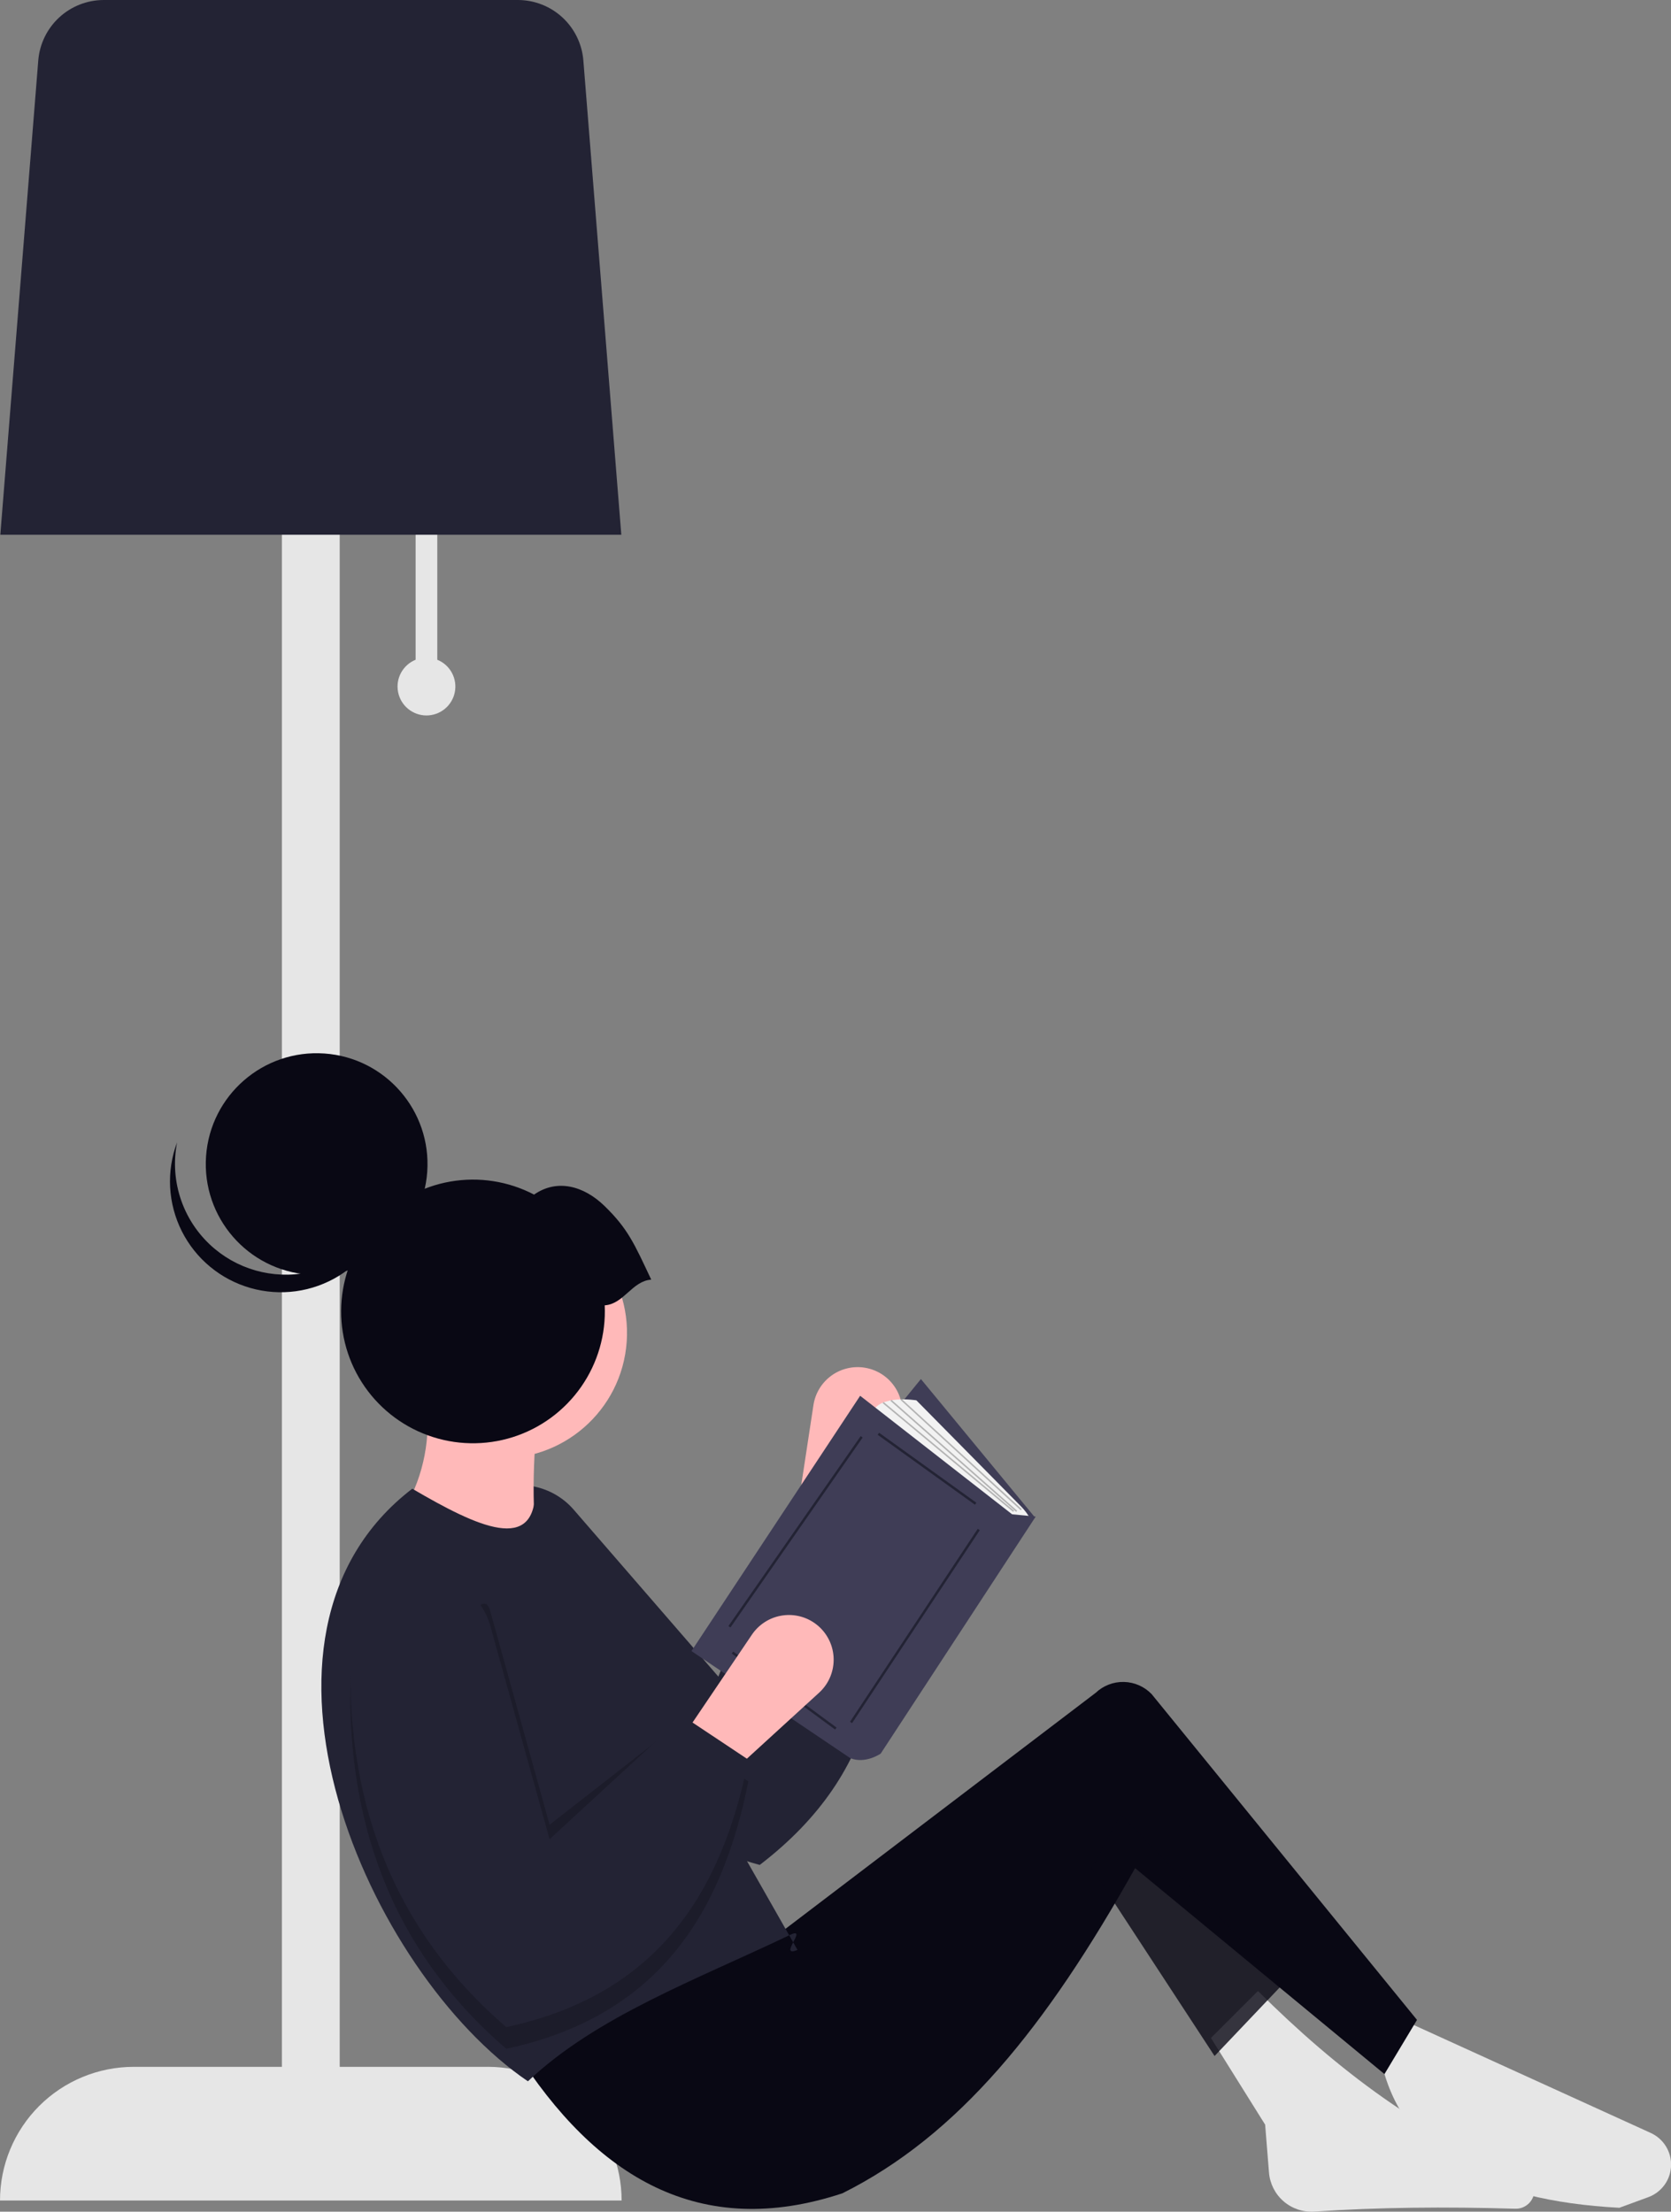 <svg width="105" height="139" viewBox="0 0 105 139" fill="none" xmlns="http://www.w3.org/2000/svg">
<rect x="0" y="0" width="105" height="139" fill="#808080" stroke="none"/>
<path d="M27.478 41.464V32.701H26.116V41.464C25.725 41.622 25.401 41.911 25.2 42.282C24.999 42.653 24.933 43.081 25.014 43.495C25.095 43.909 25.316 44.282 25.642 44.55C25.967 44.818 26.375 44.965 26.797 44.965C27.219 44.965 27.627 44.818 27.953 44.55C28.278 44.282 28.5 43.909 28.58 43.495C28.661 43.081 28.595 42.653 28.394 42.282C28.193 41.911 27.869 41.622 27.478 41.464Z" fill="#E6E6E6"/>
<path d="M30.657 129.897H21.347V16.805H17.713V129.897H8.403C7.3 129.897 6.207 130.114 5.188 130.536C4.168 130.958 3.242 131.577 2.461 132.357C1.681 133.137 1.062 134.064 0.64 135.083C0.217 136.103 2.84673e-05 137.195 0 138.299H39.06C39.06 136.07 38.175 133.933 36.599 132.357C35.023 130.782 32.886 129.896 30.658 129.896L30.657 129.897Z" fill="#E6E6E6"/>
<path d="M0.02 33.609H39.041L36.655 3.783C36.568 2.755 36.099 1.796 35.341 1.096C34.582 0.396 33.589 0.005 32.557 0H6.504C5.472 0.005 4.479 0.396 3.72 1.096C2.962 1.796 2.493 2.755 2.406 3.783L0.02 33.609Z" fill="#232334"/>
<path d="M54.352 85.959C53.985 85.898 53.609 85.91 53.247 85.996C52.885 86.081 52.543 86.238 52.242 86.456C51.941 86.674 51.686 86.951 51.492 87.268C51.299 87.586 51.17 87.939 51.114 88.307L50.016 95.517L53.754 96.508L56.493 89.79C56.652 89.4 56.721 88.979 56.695 88.558C56.669 88.138 56.549 87.728 56.344 87.36C56.138 86.992 55.852 86.675 55.508 86.432C55.163 86.19 54.768 86.028 54.352 85.959L54.352 85.959Z" fill="#FFB9B9"/>
<path d="M54.282 95.503C56.357 103.747 55.464 111.287 47.739 117.208C38.474 114.654 32.312 108.492 28.552 99.536C28.318 98.979 28.199 98.38 28.203 97.777C28.207 97.173 28.333 96.576 28.574 96.022C28.815 95.468 29.166 94.969 29.605 94.555C30.044 94.14 30.563 93.819 31.13 93.61C31.981 93.297 32.908 93.251 33.787 93.477C34.665 93.704 35.454 94.192 36.048 94.878L45.139 105.372L49.404 94.791L54.282 95.503Z" fill="#232334"/>
<path d="M101.754 138.755C93.294 138.305 88.038 135.401 86.766 129.444L88.128 126.946L103.728 134.052C104.122 134.232 104.454 134.524 104.681 134.893C104.908 135.261 105.021 135.689 105.004 136.121C104.988 136.554 104.843 136.971 104.589 137.321C104.334 137.671 103.981 137.938 103.575 138.087L101.754 138.755Z" fill="#E6E6E6"/>
<path d="M95.216 138.815C90.82 138.681 86.593 138.723 82.588 138.994C81.885 139.042 81.192 138.811 80.659 138.351C80.125 137.891 79.795 137.24 79.739 136.538L79.498 133.532L76.092 128.081L79.044 125.129C84.005 130.07 89.446 134.221 95.909 136.688C96.116 136.83 96.272 137.036 96.353 137.274C96.434 137.513 96.436 137.771 96.358 138.01C96.28 138.25 96.127 138.457 95.921 138.602C95.715 138.747 95.468 138.822 95.216 138.814L95.216 138.815Z" fill="#E6E6E6"/>
<path d="M71.324 117.408C65.711 127.451 60.192 134.222 52.929 137.847C43.996 140.795 37.466 136.889 32.377 128.877L47.14 119.111L49.297 121.269L68.85 106.39C69.327 105.938 69.964 105.692 70.622 105.707C71.279 105.722 71.905 105.995 72.362 106.468L89.039 126.946L86.995 130.352L71.324 117.408Z" fill="#090814"/>
<path opacity="0.798" d="M76.319 129.217L68.598 117.408L70.414 114.002L80.633 124.675L76.319 129.217Z" fill="#090814"/>
<path d="M33.854 98.105L25.225 95.153C26.502 93.124 27.061 90.725 26.814 88.34H33.854C33.453 91.805 33.393 95.092 33.854 98.105Z" fill="#FFB9B9"/>
<path d="M50.112 122.548C48.819 123.079 50.86 121.024 49.636 121.609C43.723 124.438 37.467 126.734 33.172 130.806C23.136 123.991 13.834 102.824 25.905 93.563C30.024 95.974 33.706 97.7 33.626 93.563L50.112 122.548Z" fill="#232334"/>
<path opacity="0.2" d="M47.024 109.687L42.823 108.211L34.534 114.683L30.819 101.306C30.561 100.378 30.143 100.848 29.544 101.493C28.919 100.914 28.142 100.527 27.303 100.376C26.465 100.225 25.602 100.316 24.814 100.64C24.026 100.963 23.348 101.505 22.858 102.202C22.368 102.899 22.087 103.721 22.049 104.571C21.606 114.275 24.533 122.483 31.809 128.762C41.326 126.724 45.365 120.295 47.024 111.958L46.575 111.658C46.74 111.013 46.89 110.356 47.024 109.687Z" fill="black"/>
<path d="M47.363 99.564L54.43 107.871L65.029 95.361L57.867 86.671L47.363 99.564Z" fill="#3F3D56"/>
<path d="M63.216 95.648L54.812 88.772C55.289 87.627 57.582 88.008 57.582 88.008L64.16 94.677C64.389 94.91 64.585 95.172 64.744 95.458L63.216 95.648Z" fill="#F2F2F2"/>
<path d="M63.598 95.171L54.049 87.722L43.449 103.766L53.43 110.497C54.384 110.879 55.34 110.211 55.34 110.211L65.08 95.314L63.598 95.171Z" fill="#3F3D56"/>
<path d="M55.241 90.047L55.15 90.173L61.262 94.569L61.352 94.443L55.241 90.047Z" fill="#232334"/>
<path d="M61.438 96.084L53.412 108.211L53.541 108.296L61.568 96.169L61.438 96.084Z" fill="#232334"/>
<path d="M46.074 103.797L45.982 103.922L52.474 108.699L52.566 108.574L46.074 103.797Z" fill="#232334"/>
<path d="M54.081 90.257L45.773 102.193L45.901 102.282L54.208 90.345L54.081 90.257Z" fill="#232334"/>
<path d="M56.648 87.914L56.584 87.984L64.14 94.919L64.205 94.849L56.648 87.914Z" fill="#B3B3B3"/>
<path d="M56.018 87.974L55.955 88.046L63.852 95.017L63.916 94.946L56.018 87.974Z" fill="#B3B3B3"/>
<path d="M55.524 88.112L55.463 88.186L63.66 95.016L63.721 94.943L55.524 88.112Z" fill="#B3B3B3"/>
<path d="M51.179 102.003C50.874 101.79 50.529 101.64 50.165 101.562C49.801 101.484 49.426 101.479 49.06 101.547C48.694 101.615 48.345 101.755 48.034 101.96C47.723 102.164 47.456 102.427 47.247 102.736L43.164 108.779L46.116 111.277L51.47 106.382C51.782 106.098 52.025 105.747 52.182 105.356C52.339 104.964 52.406 104.543 52.378 104.122C52.35 103.702 52.228 103.293 52.02 102.926C51.813 102.559 51.525 102.243 51.179 102.003Z" fill="#FFB9B9"/>
<path d="M47.025 110.595C45.365 118.933 41.326 125.362 31.809 127.4C24.533 121.121 21.606 112.912 22.049 103.209C22.077 102.606 22.226 102.015 22.489 101.471C22.751 100.927 23.121 100.442 23.576 100.045C24.031 99.648 24.562 99.347 25.136 99.161C25.71 98.975 26.317 98.907 26.918 98.961C27.822 99.043 28.679 99.398 29.376 99.98C30.072 100.561 30.576 101.341 30.819 102.215L34.534 115.592L42.922 107.861L47.025 110.595Z" fill="#232334"/>
<path d="M30.974 91.631C35.312 91.935 39.075 88.665 39.38 84.327C39.684 79.989 36.414 76.225 32.076 75.921C27.737 75.617 23.974 78.887 23.67 83.225C23.366 87.563 26.636 91.327 30.974 91.631Z" fill="#FFB9B9"/>
<path d="M19.41 80.108C23.247 80.377 26.577 77.484 26.846 73.646C27.115 69.809 24.222 66.479 20.384 66.21C16.547 65.941 13.217 68.834 12.948 72.671C12.679 76.509 15.572 79.839 19.41 80.108Z" fill="#090814"/>
<path d="M13.498 78.493C14.352 79.206 15.364 79.704 16.45 79.945C17.535 80.186 18.663 80.165 19.738 79.881C20.814 79.597 21.806 79.061 22.631 78.315C23.457 77.57 24.092 76.638 24.483 75.597C24.297 76.542 23.916 77.438 23.366 78.228C22.816 79.019 22.108 79.687 21.286 80.19C20.465 80.693 19.548 81.02 18.593 81.151C17.639 81.282 16.668 81.213 15.742 80.949C14.815 80.686 13.953 80.233 13.211 79.619C12.468 79.006 11.861 78.245 11.427 77.385C10.994 76.525 10.743 75.584 10.691 74.622C10.64 73.66 10.788 72.698 11.128 71.796C10.885 73.022 10.978 74.291 11.395 75.469C11.812 76.648 12.538 77.692 13.498 78.493Z" fill="#090814"/>
<path d="M40.921 80.423C39.86 78.166 39.459 77.228 37.988 75.795C36.687 74.529 35.009 74.068 33.559 75.078C31.941 74.232 30.089 73.945 28.291 74.26C26.493 74.575 24.849 75.475 23.615 76.82C22.381 78.165 21.626 79.88 21.467 81.699C21.308 83.517 21.753 85.338 22.735 86.877C23.717 88.416 25.179 89.588 26.895 90.21C28.611 90.833 30.485 90.871 32.225 90.32C33.965 89.768 35.474 88.657 36.518 87.159C37.562 85.662 38.082 83.861 37.998 82.038C39.203 81.955 39.716 80.508 40.921 80.423Z" fill="#090814"/>
</svg>
